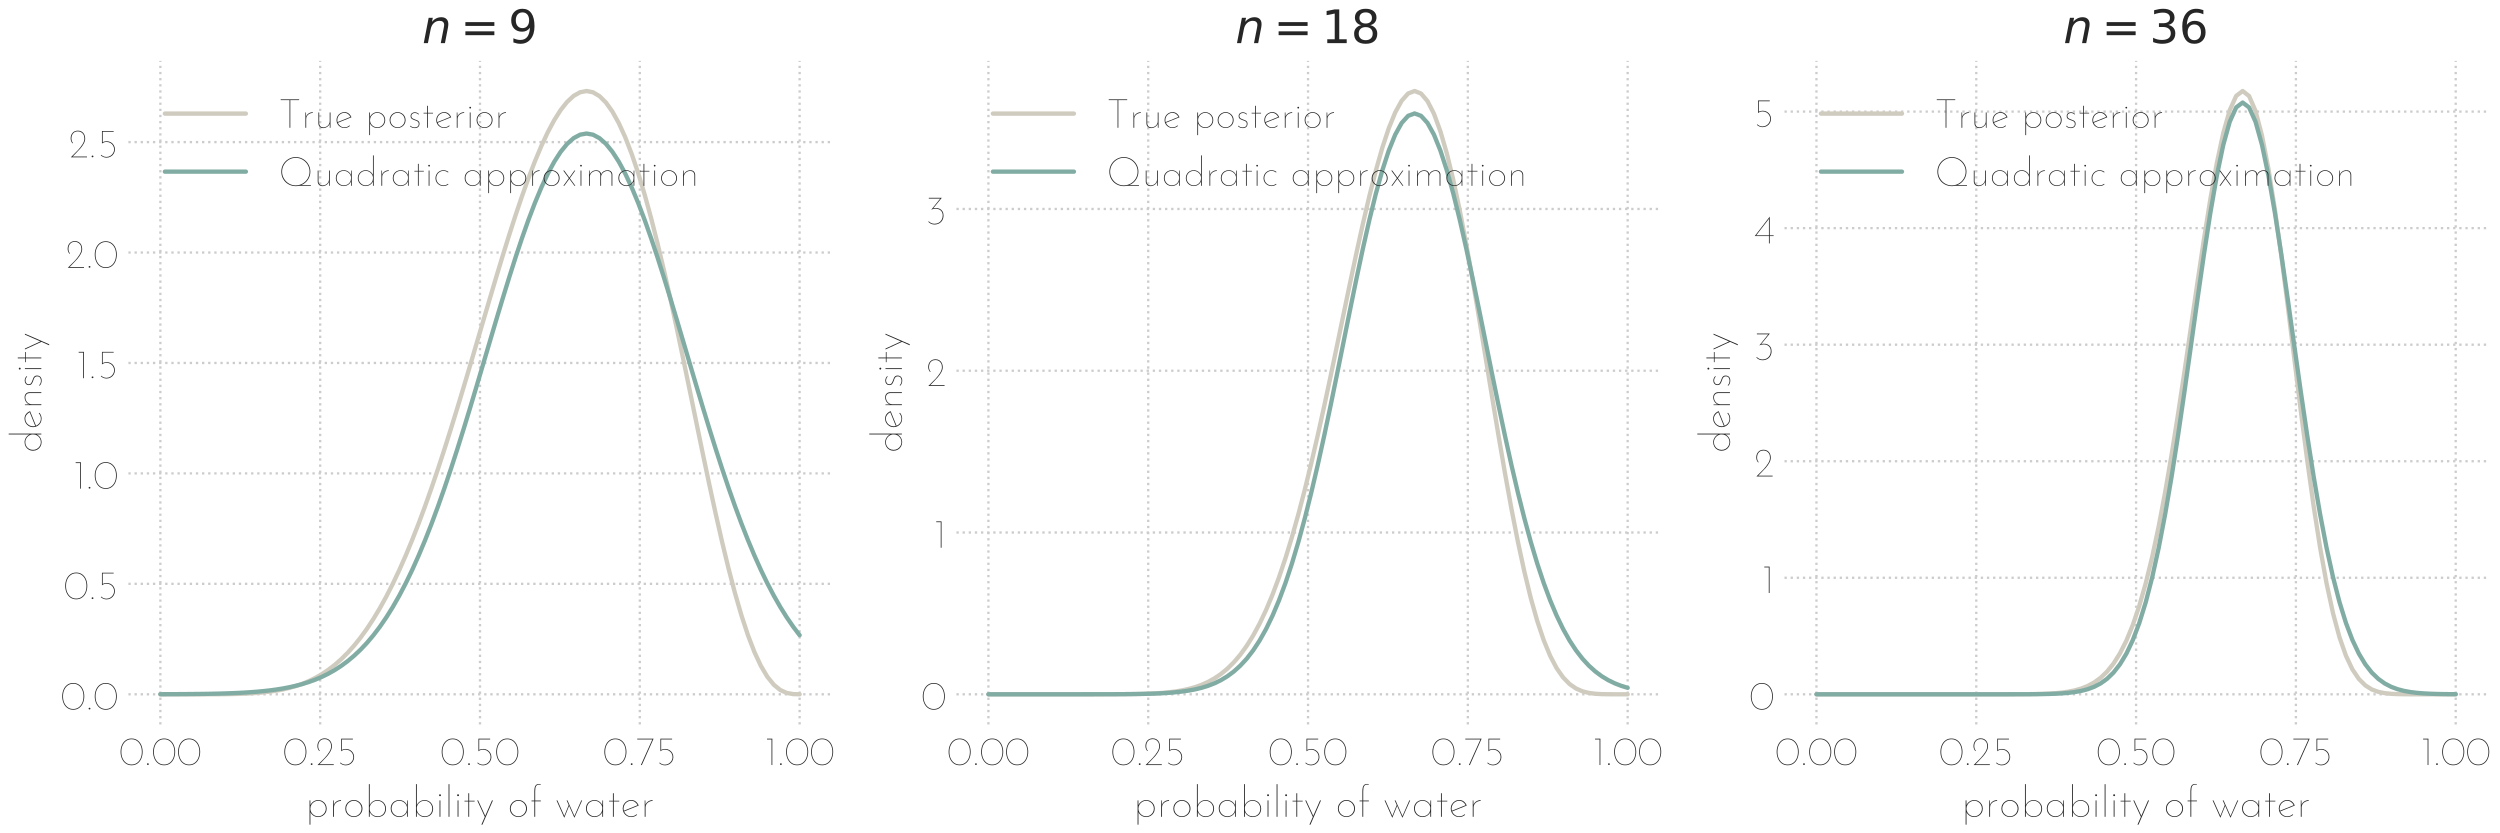 <?xml version="1.0" encoding="utf-8" standalone="no"?>
<!DOCTYPE svg PUBLIC "-//W3C//DTD SVG 1.1//EN"
  "http://www.w3.org/Graphics/SVG/1.1/DTD/svg11.dtd">
<!-- Created with matplotlib (https://matplotlib.org/) -->
<svg height="288pt" version="1.1" viewBox="0 0 864 288" width="864pt" xmlns="http://www.w3.org/2000/svg" xmlns:xlink="http://www.w3.org/1999/xlink">
 <defs>
  <style type="text/css">
*{stroke-linecap:butt;stroke-linejoin:round;}
  </style>
 </defs>
 <g id="figure_1">
  <g id="patch_1">
   <path d="M 0 288 
L 864 288 
L 864 0 
L 0 0 
z
" style="fill:#ffffff;"/>
  </g>
  <g id="axes_1">
   <g id="patch_2">
    <path d="M 44.375 250.369 
L 287.396 250.369 
L 287.396 21.033 
L 44.375 21.033 
z
" style="fill:#ffffff;"/>
   </g>
   <g id="matplotlib.axis_1">
    <g id="xtick_1">
     <g id="line2d_1">
      <path clip-path="url(#pc46a8494ce)" d="M 55.421 250.369 
L 55.421 21.033 
" style="fill:none;stroke:#cccccc;stroke-dasharray:0.8,1.32;stroke-dashoffset:0;stroke-width:0.8;"/>
     </g>
     <g id="line2d_2"/>
     <g id="text_1">
      <!-- 0.00 -->
      <defs>
       <path d="M 30.797 -0.594 
Q 22.203 -0.594 16.047 4 
Q 9.906 8.594 6.75 16.188 
Q 3.594 23.797 3.594 32.594 
Q 3.594 41.406 6.75 48.906 
Q 9.906 56.406 16.047 60.953 
Q 22.203 65.5 30.797 65.5 
Q 39.406 65.5 45.594 60.953 
Q 51.797 56.406 54.938 48.844 
Q 58.094 41.297 58.094 32.594 
Q 58.094 23.797 54.938 16.188 
Q 51.797 8.594 45.594 4 
Q 39.406 -0.594 30.797 -0.594 
z
M 30.797 1.297 
Q 37.906 1.203 43.656 5 
Q 49.406 8.797 52.75 15.891 
Q 56.094 23 56.094 32.5 
Q 56.094 42 52.75 49.047 
Q 49.406 56.094 43.656 59.891 
Q 37.906 63.703 30.797 63.594 
Q 23.703 63.703 18 59.891 
Q 12.297 56.094 8.938 49.047 
Q 5.594 42 5.594 32.5 
Q 5.594 23 8.938 15.891 
Q 12.297 8.797 18 5 
Q 23.703 1.203 30.797 1.297 
z
" id="JosefinSans-Thin-48"/>
       <path d="M 7.094 2.203 
Q 7.094 3.203 7.797 3.844 
Q 8.5 4.5 9.406 4.5 
Q 10.297 4.5 10.938 3.844 
Q 11.594 3.203 11.594 2.203 
Q 11.594 1.297 10.938 0.641 
Q 10.297 0 9.406 0 
Q 8.5 0 7.797 0.641 
Q 7.094 1.297 7.094 2.203 
z
" id="JosefinSans-Thin-46"/>
      </defs>
      <g style="fill:#262626;" transform="translate(41.162 264.397)scale(0.14 -0.14)">
       <use xlink:href="#JosefinSans-Thin-48"/>
       <use x="61.7" xlink:href="#JosefinSans-Thin-46"/>
       <use x="80.3" xlink:href="#JosefinSans-Thin-48"/>
       <use x="142" xlink:href="#JosefinSans-Thin-48"/>
      </g>
     </g>
    </g>
    <g id="xtick_2">
     <g id="line2d_3">
      <path clip-path="url(#pc46a8494ce)" d="M 110.653 250.369 
L 110.653 21.033 
" style="fill:none;stroke:#cccccc;stroke-dasharray:0.8,1.32;stroke-dashoffset:0;stroke-width:0.8;"/>
     </g>
     <g id="line2d_4"/>
     <g id="text_2">
      <!-- 0.25 -->
      <defs>
       <path d="M 45.297 1.906 
L 45.297 0 
L 5.297 0 
Q 16.297 10.594 23.047 17.844 
Q 29.797 25.094 34.297 32.438 
Q 38.797 39.797 38.797 46.297 
Q 38.797 52.594 36.344 56.547 
Q 33.906 60.5 30.297 62.25 
Q 26.703 64 23 64 
Q 17 64 13.391 61.297 
Q 9.797 58.594 8.344 54.688 
Q 6.906 50.797 6.906 46.906 
Q 6.906 39.703 10.797 35.5 
L 9.594 34.406 
Q 4.906 39.594 4.906 46.797 
Q 4.906 55.094 9.75 60.5 
Q 14.594 65.906 23.094 65.906 
Q 28.297 65.906 32.344 63.406 
Q 36.406 60.906 38.594 56.453 
Q 40.797 52 40.797 46.406 
Q 40.797 40.297 37.25 33.844 
Q 33.703 27.406 28.641 21.594 
Q 23.594 15.797 15.297 7.5 
L 9.797 1.906 
z
" id="JosefinSans-Thin-50"/>
       <path d="M 25.703 39.797 
Q 31.406 39.797 36.047 37.094 
Q 40.703 34.406 43.344 29.797 
Q 46 25.203 46 19.594 
Q 46 14.094 43.25 9.391 
Q 40.5 4.703 35.75 1.953 
Q 31 -0.797 25.406 -0.797 
Q 21.406 -0.797 17.656 0.703 
Q 13.906 2.203 11.094 4.906 
L 12.406 6.203 
Q 14.797 3.703 18.094 2.344 
Q 21.406 1 25.094 1 
Q 30.203 1 34.547 3.547 
Q 38.906 6.094 41.453 10.391 
Q 44 14.703 44 19.594 
Q 44 24.594 41.547 28.844 
Q 39.094 33.094 34.797 35.547 
Q 30.5 38 25.297 38 
Q 22 38 19.047 36.891 
Q 16.094 35.797 14.094 34 
L 14 34 
L 14 65.094 
L 42.906 65.094 
L 42.906 63.203 
L 15.906 63.203 
L 15.906 37.5 
Q 17.797 38.5 20.5 39.141 
Q 23.203 39.797 25.703 39.797 
z
" id="JosefinSans-Thin-53"/>
      </defs>
      <g style="fill:#262626;" transform="translate(97.76 264.397)scale(0.14 -0.14)">
       <use xlink:href="#JosefinSans-Thin-48"/>
       <use x="61.7" xlink:href="#JosefinSans-Thin-46"/>
       <use x="80.3" xlink:href="#JosefinSans-Thin-50"/>
       <use x="129.9" xlink:href="#JosefinSans-Thin-53"/>
      </g>
     </g>
    </g>
    <g id="xtick_3">
     <g id="line2d_5">
      <path clip-path="url(#pc46a8494ce)" d="M 165.885 250.369 
L 165.885 21.033 
" style="fill:none;stroke:#cccccc;stroke-dasharray:0.8,1.32;stroke-dashoffset:0;stroke-width:0.8;"/>
     </g>
     <g id="line2d_6"/>
     <g id="text_3">
      <!-- 0.50 -->
      <g style="fill:#262626;" transform="translate(152.145 264.397)scale(0.14 -0.14)">
       <use xlink:href="#JosefinSans-Thin-48"/>
       <use x="61.7" xlink:href="#JosefinSans-Thin-46"/>
       <use x="80.3" xlink:href="#JosefinSans-Thin-53"/>
       <use x="134.6" xlink:href="#JosefinSans-Thin-48"/>
      </g>
     </g>
    </g>
    <g id="xtick_4">
     <g id="line2d_7">
      <path clip-path="url(#pc46a8494ce)" d="M 221.118 250.369 
L 221.118 21.033 
" style="fill:none;stroke:#cccccc;stroke-dasharray:0.8,1.32;stroke-dashoffset:0;stroke-width:0.8;"/>
     </g>
     <g id="line2d_8"/>
     <g id="text_4">
      <!-- 0.75 -->
      <defs>
       <path d="M 44.797 65.094 
L 15.797 0 
L 13.406 0 
L 41.797 63.203 
L 4.5 63.203 
L 4.5 65.094 
z
" id="JosefinSans-Thin-55"/>
      </defs>
      <g style="fill:#262626;" transform="translate(208.364 264.397)scale(0.14 -0.14)">
       <use xlink:href="#JosefinSans-Thin-48"/>
       <use x="61.7" xlink:href="#JosefinSans-Thin-46"/>
       <use x="80.3" xlink:href="#JosefinSans-Thin-55"/>
       <use x="127.9" xlink:href="#JosefinSans-Thin-53"/>
      </g>
     </g>
    </g>
    <g id="xtick_5">
     <g id="line2d_9">
      <path clip-path="url(#pc46a8494ce)" d="M 276.35 250.369 
L 276.35 21.033 
" style="fill:none;stroke:#cccccc;stroke-dasharray:0.8,1.32;stroke-dashoffset:0;stroke-width:0.8;"/>
     </g>
     <g id="line2d_10"/>
     <g id="text_5">
      <!-- 1.00 -->
      <defs>
       <path d="M 19 65.094 
L 19 0 
L 17 0 
L 17 63.094 
L 5.906 63.094 
L 5.906 65.094 
z
" id="JosefinSans-Thin-49"/>
      </defs>
      <g style="fill:#262626;" transform="translate(264.254 264.397)scale(0.14 -0.14)">
       <use xlink:href="#JosefinSans-Thin-49"/>
       <use x="30.8" xlink:href="#JosefinSans-Thin-46"/>
       <use x="49.4" xlink:href="#JosefinSans-Thin-48"/>
       <use x="111.1" xlink:href="#JosefinSans-Thin-48"/>
      </g>
     </g>
    </g>
    <g id="text_6">
     <!-- probability of water -->
     <defs>
      <path d="M 29.406 38.594 
Q 34.703 38.594 39.203 35.938 
Q 43.703 33.297 46.297 28.797 
Q 48.906 24.297 48.906 18.906 
Q 48.906 13.5 46.297 9.047 
Q 43.703 4.594 39.203 2 
Q 34.703 -0.594 29.297 -0.594 
Q 23.406 -0.594 18.594 2.5 
Q 13.797 5.594 11.406 10.703 
L 11.406 -18.094 
L 9.406 -18.094 
L 9.406 37.797 
L 11.297 37.797 
L 11.406 27 
Q 13.797 32.203 18.641 35.391 
Q 23.5 38.594 29.406 38.594 
z
M 29.094 1.094 
Q 34 1.094 38.047 3.5 
Q 42.094 5.906 44.5 10 
Q 46.906 14.094 46.906 18.906 
Q 46.906 23.797 44.5 27.938 
Q 42.094 32.094 38.047 34.5 
Q 34 36.906 29.203 36.906 
Q 24.406 36.906 20.344 34.5 
Q 16.297 32.094 13.844 28.047 
Q 11.406 24 11.406 19.203 
L 11.406 18.203 
Q 11.5 13.594 13.953 9.641 
Q 16.406 5.703 20.406 3.391 
Q 24.406 1.094 29.094 1.094 
z
" id="JosefinSans-Thin-112"/>
      <path d="M 11.203 27.594 
Q 13 32.594 17.547 35.5 
Q 22.094 38.406 27.703 38.5 
L 27.594 36.703 
Q 23.203 36.5 19.5 34.594 
Q 15.797 32.703 13.594 29.344 
Q 11.406 26 11.406 21.797 
L 11.406 0 
L 9.406 0 
L 9.406 37.797 
L 10.906 37.797 
L 11.203 27.594 
z
" id="JosefinSans-Thin-114"/>
      <path d="M 5.406 19 
Q 5.406 24.406 8.047 28.906 
Q 10.703 33.406 15.203 36.047 
Q 19.703 38.703 25.094 38.703 
Q 30.5 38.703 35.047 36.047 
Q 39.594 33.406 42.25 28.906 
Q 44.906 24.406 44.906 19 
Q 44.906 13.594 42.25 9.094 
Q 39.594 4.594 35.047 2 
Q 30.5 -0.594 25.094 -0.594 
Q 19.703 -0.594 15.141 1.953 
Q 10.594 4.5 8 9 
Q 5.406 13.5 5.406 19 
z
M 7.406 19 
Q 7.406 14.094 9.75 10 
Q 12.094 5.906 16.141 3.5 
Q 20.203 1.094 25.094 1.094 
Q 29.906 1.094 33.953 3.5 
Q 38 5.906 40.391 10 
Q 42.797 14.094 42.797 19 
Q 42.797 23.797 40.391 27.938 
Q 38 32.094 33.953 34.5 
Q 29.906 36.906 25.094 36.906 
Q 20.203 36.906 16.094 34.344 
Q 12 31.797 9.703 27.641 
Q 7.406 23.5 7.406 19 
z
" id="JosefinSans-Thin-111"/>
      <path d="M 29.406 38.594 
Q 34.703 38.594 39.203 36 
Q 43.703 33.406 46.297 28.906 
Q 48.906 24.406 48.906 19 
Q 48.906 12.797 46.297 8.344 
Q 43.703 3.906 39.25 1.656 
Q 34.797 -0.594 29.297 -0.594 
Q 23.5 -0.594 18.641 2.656 
Q 13.797 5.906 11.406 11 
L 11.406 0 
L 9.406 0 
L 9.406 75.203 
L 11.406 75.203 
L 11.406 26.906 
Q 13.703 32.203 18.547 35.391 
Q 23.406 38.594 29.406 38.594 
z
M 29.203 1.094 
Q 37.406 1.094 42.156 6.047 
Q 46.906 11 46.906 19 
Q 46.906 23.797 44.703 27.891 
Q 42.5 32 38.453 34.453 
Q 34.406 36.906 29.203 36.906 
Q 22.406 36.906 17.453 32.703 
Q 12.5 28.5 11.406 22.094 
L 11.406 17.406 
Q 11.406 13.297 13.844 9.5 
Q 16.297 5.703 20.344 3.391 
Q 24.406 1.094 29.203 1.094 
z
" id="JosefinSans-Thin-98"/>
      <path d="M 44.797 37.797 
L 44.797 0 
L 42.906 0 
L 42.906 10.797 
Q 40.797 5.797 35.844 2.594 
Q 30.906 -0.594 24.906 -0.594 
Q 19.594 -0.594 15.094 2 
Q 10.594 4.594 8 9.047 
Q 5.406 13.5 5.406 18.906 
Q 5.406 25 8.047 29.453 
Q 10.703 33.906 15.203 36.25 
Q 19.703 38.594 25.203 38.594 
Q 31 38.594 35.797 35.344 
Q 40.594 32.094 42.906 26.906 
L 43.297 37.797 
z
M 25.094 1.094 
Q 30 1.094 34.047 3.297 
Q 38.094 5.5 40.5 9.391 
Q 42.906 13.297 42.906 18.094 
L 42.906 22.203 
Q 41.703 28.406 36.641 32.656 
Q 31.594 36.906 25.094 36.906 
Q 20.203 36.906 16.141 34.703 
Q 12.094 32.5 9.75 28.391 
Q 7.406 24.297 7.406 19 
Q 7.406 14.094 9.797 10 
Q 12.203 5.906 16.25 3.5 
Q 20.297 1.094 25.094 1.094 
z
" id="JosefinSans-Thin-97"/>
      <path d="M 11.406 37.797 
L 11.406 0 
L 9.406 0 
L 9.406 37.797 
z
M 8.203 49.703 
Q 8.203 50.609 8.844 51.25 
Q 9.5 51.906 10.5 51.906 
Q 11.406 51.906 12.047 51.25 
Q 12.703 50.609 12.703 49.703 
Q 12.703 48.797 12.047 48.141 
Q 11.406 47.5 10.5 47.5 
Q 9.594 47.5 8.891 48.203 
Q 8.203 48.906 8.203 49.703 
z
" id="JosefinSans-Thin-105"/>
      <path d="M 11.406 75.203 
L 11.406 0 
L 9.406 0 
L 9.406 75.203 
z
" id="JosefinSans-Thin-108"/>
      <path d="M 15.297 54.297 
L 15.297 37 
L 27.906 37 
L 27.906 35.297 
L 15.297 35.297 
L 15.297 0 
L 13.297 0 
L 13.297 35.297 
L 4.5 35.297 
L 4.5 37 
L 13.297 37 
L 13.297 54.297 
z
" id="JosefinSans-Thin-116"/>
      <path d="M 39.703 37.797 
L 15.406 -18.094 
L 13 -18.094 
L 20.906 -0.203 
L 3.406 37.797 
L 5.5 37.797 
L 21.906 2.203 
L 37.5 37.797 
z
" id="JosefinSans-Thin-121"/>
      <path id="JosefinSans-Thin-32"/>
      <path d="M 11.5 35.703 
L 5 35.703 
L 5 37.5 
L 11.5 37.5 
L 11.5 58.5 
Q 11.5 68 14.141 71.844 
Q 16.797 75.703 22.5 75.703 
Q 24.406 75.703 26.5 74.906 
L 25.594 73.5 
Q 24.406 74.203 22.594 74.203 
Q 17.797 74.203 15.641 70.75 
Q 13.5 67.297 13.5 58.906 
L 13.5 37.5 
L 26.5 37.5 
L 26.5 35.703 
L 13.5 35.703 
L 13.5 0 
L 11.5 0 
z
" id="JosefinSans-Thin-102"/>
      <path d="M 62.5 37.797 
L 44.594 -2.297 
L 32.5 25.203 
L 21.297 -2.297 
L 3.406 37.797 
L 5.406 37.797 
L 21.406 2 
L 31.5 27.094 
L 26.703 37.797 
L 28.703 37.797 
L 44.703 1.797 
L 60.5 37.797 
z
" id="JosefinSans-Thin-119"/>
      <path d="M 25.094 1.094 
Q 28.594 1.094 31.75 2.344 
Q 34.906 3.594 37.297 5.906 
L 38.594 4.5 
Q 35.797 2.094 32.344 0.75 
Q 28.906 -0.594 25.094 -0.594 
Q 19.594 -0.594 15.094 2 
Q 10.594 4.594 8 9.094 
Q 5.406 13.594 5.406 19 
Q 5.406 24.406 8.047 28.906 
Q 10.703 33.406 15.203 36.047 
Q 19.703 38.703 25.094 38.703 
Q 31.094 38.703 35.547 35.203 
Q 40 31.703 42.297 25.906 
L 8.703 12.297 
Q 10.703 7.406 15 4.25 
Q 19.297 1.094 25.094 1.094 
z
M 25 36.906 
Q 20.203 36.906 16.141 34.5 
Q 12.094 32.094 9.75 28 
Q 7.406 23.906 7.406 19 
Q 7.406 16.203 8.094 14 
L 39.797 26.797 
Q 37.5 31.297 33.641 34.094 
Q 29.797 36.906 25 36.906 
z
" id="JosefinSans-Thin-101"/>
     </defs>
     <g style="fill:#262626;" transform="translate(105.566 282.286)scale(0.15 -0.15)">
      <use xlink:href="#JosefinSans-Thin-112"/>
      <use x="54.3" xlink:href="#JosefinSans-Thin-114"/>
      <use x="86.4" xlink:href="#JosefinSans-Thin-111"/>
      <use x="136.7" xlink:href="#JosefinSans-Thin-98"/>
      <use x="191" xlink:href="#JosefinSans-Thin-97"/>
      <use x="245.2" xlink:href="#JosefinSans-Thin-98"/>
      <use x="299.5" xlink:href="#JosefinSans-Thin-105"/>
      <use x="320.3" xlink:href="#JosefinSans-Thin-108"/>
      <use x="341.1" xlink:href="#JosefinSans-Thin-105"/>
      <use x="361.9" xlink:href="#JosefinSans-Thin-116"/>
      <use x="392.3" xlink:href="#JosefinSans-Thin-121"/>
      <use x="435.4" xlink:href="#JosefinSans-Thin-32"/>
      <use x="465.5" xlink:href="#JosefinSans-Thin-111"/>
      <use x="515.8" xlink:href="#JosefinSans-Thin-102"/>
      <use x="544.9" xlink:href="#JosefinSans-Thin-32"/>
      <use x="575" xlink:href="#JosefinSans-Thin-119"/>
      <use x="640.9" xlink:href="#JosefinSans-Thin-97"/>
      <use x="695.1" xlink:href="#JosefinSans-Thin-116"/>
      <use x="725.5" xlink:href="#JosefinSans-Thin-101"/>
      <use x="772.2" xlink:href="#JosefinSans-Thin-114"/>
     </g>
    </g>
   </g>
   <g id="matplotlib.axis_2">
    <g id="ytick_1">
     <g id="line2d_11">
      <path clip-path="url(#pc46a8494ce)" d="M 44.375 239.944 
L 287.396 239.944 
" style="fill:none;stroke:#cccccc;stroke-dasharray:0.8,1.32;stroke-dashoffset:0;stroke-width:0.8;"/>
     </g>
     <g id="line2d_12"/>
     <g id="text_7">
      <!-- 0.0 -->
      <g style="fill:#262626;" transform="translate(20.995 245.209)scale(0.14 -0.14)">
       <use xlink:href="#JosefinSans-Thin-48"/>
       <use x="61.7" xlink:href="#JosefinSans-Thin-46"/>
       <use x="80.3" xlink:href="#JosefinSans-Thin-48"/>
      </g>
     </g>
    </g>
    <g id="ytick_2">
     <g id="line2d_13">
      <path clip-path="url(#pc46a8494ce)" d="M 44.375 201.778 
L 287.396 201.778 
" style="fill:none;stroke:#cccccc;stroke-dasharray:0.8,1.32;stroke-dashoffset:0;stroke-width:0.8;"/>
     </g>
     <g id="line2d_14"/>
     <g id="text_8">
      <!-- 0.5 -->
      <g style="fill:#262626;" transform="translate(22.032 207.042)scale(0.14 -0.14)">
       <use xlink:href="#JosefinSans-Thin-48"/>
       <use x="61.7" xlink:href="#JosefinSans-Thin-46"/>
       <use x="80.3" xlink:href="#JosefinSans-Thin-53"/>
      </g>
     </g>
    </g>
    <g id="ytick_3">
     <g id="line2d_15">
      <path clip-path="url(#pc46a8494ce)" d="M 44.375 163.611 
L 287.396 163.611 
" style="fill:none;stroke:#cccccc;stroke-dasharray:0.8,1.32;stroke-dashoffset:0;stroke-width:0.8;"/>
     </g>
     <g id="line2d_16"/>
     <g id="text_9">
      <!-- 1.0 -->
      <g style="fill:#262626;" transform="translate(25.322 168.876)scale(0.14 -0.14)">
       <use xlink:href="#JosefinSans-Thin-49"/>
       <use x="30.8" xlink:href="#JosefinSans-Thin-46"/>
       <use x="49.4" xlink:href="#JosefinSans-Thin-48"/>
      </g>
     </g>
    </g>
    <g id="ytick_4">
     <g id="line2d_17">
      <path clip-path="url(#pc46a8494ce)" d="M 44.375 125.445 
L 287.396 125.445 
" style="fill:none;stroke:#cccccc;stroke-dasharray:0.8,1.32;stroke-dashoffset:0;stroke-width:0.8;"/>
     </g>
     <g id="line2d_18"/>
     <g id="text_10">
      <!-- 1.5 -->
      <g style="fill:#262626;" transform="translate(26.359 130.709)scale(0.14 -0.14)">
       <use xlink:href="#JosefinSans-Thin-49"/>
       <use x="30.8" xlink:href="#JosefinSans-Thin-46"/>
       <use x="49.4" xlink:href="#JosefinSans-Thin-53"/>
      </g>
     </g>
    </g>
    <g id="ytick_5">
     <g id="line2d_19">
      <path clip-path="url(#pc46a8494ce)" d="M 44.375 87.279 
L 287.396 87.279 
" style="fill:none;stroke:#cccccc;stroke-dasharray:0.8,1.32;stroke-dashoffset:0;stroke-width:0.8;"/>
     </g>
     <g id="line2d_20"/>
     <g id="text_11">
      <!-- 2.0 -->
      <g style="fill:#262626;" transform="translate(22.69 92.543)scale(0.14 -0.14)">
       <use xlink:href="#JosefinSans-Thin-50"/>
       <use x="49.6" xlink:href="#JosefinSans-Thin-46"/>
       <use x="68.2" xlink:href="#JosefinSans-Thin-48"/>
      </g>
     </g>
    </g>
    <g id="ytick_6">
     <g id="line2d_21">
      <path clip-path="url(#pc46a8494ce)" d="M 44.375 49.112 
L 287.396 49.112 
" style="fill:none;stroke:#cccccc;stroke-dasharray:0.8,1.32;stroke-dashoffset:0;stroke-width:0.8;"/>
     </g>
     <g id="line2d_22"/>
     <g id="text_12">
      <!-- 2.5 -->
      <g style="fill:#262626;" transform="translate(23.727 54.376)scale(0.14 -0.14)">
       <use xlink:href="#JosefinSans-Thin-50"/>
       <use x="49.6" xlink:href="#JosefinSans-Thin-46"/>
       <use x="68.2" xlink:href="#JosefinSans-Thin-53"/>
      </g>
     </g>
    </g>
    <g id="text_13">
     <!-- density -->
     <defs>
      <path d="M 44.906 75.203 
L 44.906 0 
L 42.906 0 
L 42.906 10.703 
Q 40.5 5.594 35.641 2.5 
Q 30.797 -0.594 24.906 -0.594 
Q 19.594 -0.594 15.094 2 
Q 10.594 4.594 8 9.094 
Q 5.406 13.594 5.406 19 
Q 5.406 24.703 8.047 29.203 
Q 10.703 33.703 15.141 36.141 
Q 19.594 38.594 25 38.594 
Q 30.703 38.594 35.594 35.391 
Q 40.5 32.203 42.906 27.094 
L 42.906 75.203 
z
M 25.094 1.094 
Q 29.906 1.094 34 3.391 
Q 38.094 5.703 40.5 9.641 
Q 42.906 13.594 42.906 18.406 
L 42.906 21.703 
Q 42.203 25.906 39.641 29.344 
Q 37.094 32.797 33.297 34.844 
Q 29.5 36.906 25.094 36.906 
Q 20.203 36.906 16.141 34.656 
Q 12.094 32.406 9.75 28.297 
Q 7.406 24.203 7.406 19 
Q 7.406 14.094 9.797 10 
Q 12.203 5.906 16.25 3.5 
Q 20.297 1.094 25.094 1.094 
z
" id="JosefinSans-Thin-100"/>
      <path d="M 27.594 38.5 
Q 32.797 38.5 35.938 35.391 
Q 39.094 32.297 39.297 27.297 
L 39.297 0 
L 37.297 0 
L 37.297 27.094 
Q 37.094 31.297 34.547 33.938 
Q 32 36.594 27.406 36.797 
Q 23.203 36.797 19.547 34.891 
Q 15.906 33 13.656 29.594 
Q 11.406 26.203 11.406 21.906 
L 11.406 0 
L 9.406 0 
L 9.406 37.797 
L 10.906 37.797 
L 11.203 27.703 
Q 13 32.703 17.5 35.594 
Q 22 38.5 27.594 38.5 
z
" id="JosefinSans-Thin-110"/>
      <path d="M 17.094 -0.797 
Q 13.906 -0.797 10.656 0.391 
Q 7.406 1.594 5.406 4 
L 6.594 5.203 
Q 8.094 3.297 10.938 2.094 
Q 13.797 0.906 17.094 0.906 
Q 21.203 0.906 24.094 3 
Q 27 5.094 27 9.703 
Q 27 12.5 25.5 14.25 
Q 24 16 22 16.891 
Q 20 17.797 16.203 19 
Q 11.703 20.594 9.297 22.641 
Q 6.906 24.703 6.906 28.703 
Q 6.906 33.203 9.953 35.75 
Q 13 38.297 17.203 38.297 
Q 19.797 38.297 22.641 37.188 
Q 25.5 36.094 27.5 33.906 
L 26.406 32.594 
Q 24.906 34.5 22.25 35.5 
Q 19.594 36.5 17.297 36.5 
Q 14.203 36.5 11.5 34.547 
Q 8.797 32.594 8.797 28.906 
Q 8.797 25.594 10.938 23.891 
Q 13.094 22.203 17.297 20.703 
Q 21.406 19.297 23.547 18.297 
Q 25.703 17.297 27.297 15.344 
Q 28.906 13.406 28.906 10.203 
Q 28.906 5.094 25.844 2.141 
Q 22.797 -0.797 17.094 -0.797 
z
" id="JosefinSans-Thin-115"/>
     </defs>
     <g style="fill:#262626;" transform="translate(14.281 156.581)rotate(-90)scale(0.15 -0.15)">
      <use xlink:href="#JosefinSans-Thin-100"/>
      <use x="54.3" xlink:href="#JosefinSans-Thin-101"/>
      <use x="101" xlink:href="#JosefinSans-Thin-110"/>
      <use x="149.7" xlink:href="#JosefinSans-Thin-115"/>
      <use x="184.1" xlink:href="#JosefinSans-Thin-105"/>
      <use x="204.9" xlink:href="#JosefinSans-Thin-116"/>
      <use x="235.3" xlink:href="#JosefinSans-Thin-121"/>
     </g>
    </g>
   </g>
   <g id="line2d_23">
    <path clip-path="url(#pc46a8494ce)" d="M 55.421 239.944 
L 57.653 239.944 
L 59.884 239.944 
L 62.116 239.944 
L 64.348 239.944 
L 66.579 239.943 
L 68.811 239.942 
L 71.042 239.938 
L 73.274 239.93 
L 75.506 239.917 
L 77.737 239.895 
L 79.969 239.86 
L 82.2 239.806 
L 84.432 239.729 
L 86.664 239.62 
L 88.895 239.47 
L 91.127 239.271 
L 93.358 239.01 
L 95.59 238.676 
L 97.822 238.254 
L 100.053 237.73 
L 102.285 237.088 
L 104.516 236.311 
L 106.748 235.383 
L 108.98 234.285 
L 111.211 233 
L 113.443 231.509 
L 115.674 229.795 
L 117.906 227.838 
L 120.138 225.624 
L 122.369 223.135 
L 124.601 220.357 
L 126.832 217.277 
L 129.064 213.883 
L 131.296 210.167 
L 133.527 206.121 
L 135.759 201.74 
L 137.99 197.024 
L 140.222 191.975 
L 142.454 186.597 
L 144.685 180.898 
L 146.917 174.892 
L 149.148 168.594 
L 151.38 162.024 
L 153.612 155.206 
L 155.843 148.168 
L 158.075 140.941 
L 160.306 133.562 
L 162.538 126.068 
L 164.77 118.505 
L 167.001 110.917 
L 169.233 103.354 
L 171.464 95.87 
L 173.696 88.518 
L 175.928 81.355 
L 178.159 74.44 
L 180.391 67.834 
L 182.622 61.595 
L 184.854 55.785 
L 187.086 50.463 
L 189.317 45.688 
L 191.549 41.516 
L 193.78 38.001 
L 196.012 35.194 
L 198.244 33.141 
L 200.475 31.883 
L 202.707 31.457 
L 204.938 31.892 
L 207.17 33.21 
L 209.402 35.426 
L 211.633 38.546 
L 213.865 42.567 
L 216.096 47.476 
L 218.328 53.25 
L 220.56 59.856 
L 222.791 67.251 
L 225.023 75.379 
L 227.254 84.173 
L 229.486 93.558 
L 231.718 103.446 
L 233.949 113.74 
L 236.181 124.333 
L 238.412 135.11 
L 240.644 145.95 
L 242.876 156.725 
L 245.107 167.305 
L 247.339 177.557 
L 249.57 187.351 
L 251.802 196.558 
L 254.034 205.061 
L 256.265 212.751 
L 258.497 219.537 
L 260.728 225.346 
L 262.96 230.135 
L 265.192 233.892 
L 267.423 236.642 
L 269.655 238.461 
L 271.886 239.477 
L 274.118 239.882 
L 276.35 239.944 
" style="fill:none;stroke:#cfcbbf;stroke-linecap:round;stroke-width:1.5;"/>
   </g>
   <g id="line2d_24">
    <path clip-path="url(#pc46a8494ce)" d="M 55.421 239.92 
L 57.653 239.913 
L 59.884 239.903 
L 62.116 239.891 
L 64.348 239.875 
L 66.579 239.855 
L 68.811 239.83 
L 71.042 239.798 
L 73.274 239.759 
L 75.506 239.709 
L 77.737 239.647 
L 79.969 239.57 
L 82.2 239.476 
L 84.432 239.36 
L 86.664 239.218 
L 88.895 239.046 
L 91.127 238.837 
L 93.358 238.586 
L 95.59 238.285 
L 97.822 237.925 
L 100.053 237.497 
L 102.285 236.991 
L 104.516 236.395 
L 106.748 235.696 
L 108.98 234.88 
L 111.211 233.933 
L 113.443 232.838 
L 115.674 231.578 
L 117.906 230.135 
L 120.138 228.491 
L 122.369 226.626 
L 124.601 224.522 
L 126.832 222.159 
L 129.064 219.518 
L 131.296 216.582 
L 133.527 213.335 
L 135.759 209.76 
L 137.99 205.847 
L 140.222 201.586 
L 142.454 196.969 
L 144.685 191.996 
L 146.917 186.668 
L 149.148 180.992 
L 151.38 174.98 
L 153.612 168.65 
L 155.843 162.026 
L 158.075 155.138 
L 160.306 148.022 
L 162.538 140.719 
L 164.77 133.278 
L 167.001 125.751 
L 169.233 118.198 
L 171.464 110.68 
L 173.696 103.264 
L 175.928 96.019 
L 178.159 89.014 
L 180.391 82.322 
L 182.622 76.011 
L 184.854 70.151 
L 187.086 64.806 
L 189.317 60.038 
L 191.549 55.903 
L 193.78 52.448 
L 196.012 49.717 
L 198.244 47.741 
L 200.475 46.546 
L 202.707 46.146 
L 204.938 46.546 
L 207.17 47.741 
L 209.402 49.717 
L 211.633 52.448 
L 213.865 55.903 
L 216.096 60.038 
L 218.328 64.806 
L 220.56 70.151 
L 222.791 76.011 
L 225.023 82.322 
L 227.254 89.014 
L 229.486 96.019 
L 231.718 103.264 
L 233.949 110.68 
L 236.181 118.198 
L 238.412 125.751 
L 240.644 133.278 
L 242.876 140.719 
L 245.107 148.022 
L 247.339 155.138 
L 249.57 162.026 
L 251.802 168.65 
L 254.034 174.98 
L 256.265 180.992 
L 258.497 186.668 
L 260.728 191.996 
L 262.96 196.969 
L 265.192 201.586 
L 267.423 205.847 
L 269.655 209.76 
L 271.886 213.335 
L 274.118 216.582 
L 276.35 219.518 
" style="fill:none;stroke:#81aca4;stroke-linecap:round;stroke-width:1.5;"/>
   </g>
   <g id="text_14">
    <!-- $n=9$ -->
    <defs>
     <path d="M 55.719 33.016 
L 49.312 0 
L 40.281 0 
L 46.688 32.672 
Q 47.125 34.969 47.359 36.719 
Q 47.609 38.484 47.609 39.5 
Q 47.609 43.609 45.016 45.891 
Q 42.438 48.188 37.797 48.188 
Q 30.562 48.188 25.344 43.375 
Q 20.125 38.578 18.5 30.328 
L 12.5 0 
L 3.516 0 
L 14.109 54.688 
L 23.094 54.688 
L 21.297 46.094 
Q 25.047 50.828 30.312 53.406 
Q 35.594 56 41.406 56 
Q 48.641 56 52.609 52.094 
Q 56.594 48.188 56.594 41.109 
Q 56.594 39.359 56.375 37.359 
Q 56.156 35.359 55.719 33.016 
z
" id="DejaVuSans-Oblique-110"/>
     <path d="M 10.594 45.406 
L 73.188 45.406 
L 73.188 37.203 
L 10.594 37.203 
z
M 10.594 25.484 
L 73.188 25.484 
L 73.188 17.188 
L 10.594 17.188 
z
" id="DejaVuSans-61"/>
     <path d="M 10.984 1.516 
L 10.984 10.5 
Q 14.703 8.734 18.5 7.812 
Q 22.312 6.891 25.984 6.891 
Q 35.75 6.891 40.891 13.453 
Q 46.047 20.016 46.781 33.406 
Q 43.953 29.203 39.594 26.953 
Q 35.25 24.703 29.984 24.703 
Q 19.047 24.703 12.672 31.312 
Q 6.297 37.938 6.297 49.422 
Q 6.297 60.641 12.938 67.422 
Q 19.578 74.219 30.609 74.219 
Q 43.266 74.219 49.922 64.516 
Q 56.594 54.828 56.594 36.375 
Q 56.594 19.141 48.406 8.859 
Q 40.234 -1.422 26.422 -1.422 
Q 22.703 -1.422 18.891 -0.688 
Q 15.094 0.047 10.984 1.516 
z
M 30.609 32.422 
Q 37.25 32.422 41.125 36.953 
Q 45.016 41.5 45.016 49.422 
Q 45.016 57.281 41.125 61.844 
Q 37.25 66.406 30.609 66.406 
Q 23.969 66.406 20.094 61.844 
Q 16.219 57.281 16.219 49.422 
Q 16.219 41.5 20.094 36.953 
Q 23.969 32.422 30.609 32.422 
z
" id="DejaVuSans-57"/>
    </defs>
    <g style="fill:#262626;" transform="translate(145.885 15.033)scale(0.16 -0.16)">
     <use transform="translate(0 0.781)" xlink:href="#DejaVuSans-Oblique-110"/>
     <use transform="translate(82.861 0.781)" xlink:href="#DejaVuSans-61"/>
     <use transform="translate(186.133 0.781)" xlink:href="#DejaVuSans-57"/>
    </g>
   </g>
   <g id="legend_1">
    <g id="line2d_25">
     <path d="M 56.975 39.261 
L 84.975 39.261 
" style="fill:none;stroke:#cfcbbf;stroke-linecap:round;stroke-width:1.5;"/>
    </g>
    <g id="line2d_26"/>
    <g id="text_15">
     <!-- True posterior -->
     <defs>
      <path d="M 51.5 70.203 
L 51.5 68.297 
L 29.703 68.297 
L 29.703 0 
L 27.703 0 
L 27.703 68.297 
L 5.906 68.297 
L 5.906 70.203 
z
" id="JosefinSans-Thin-84"/>
      <path d="M 39.297 37.797 
L 39.297 0 
L 37.594 0 
L 37.406 9.906 
Q 35.703 5.406 31.047 2.297 
Q 26.406 -0.797 21.094 -0.797 
Q 15.906 -0.797 12.75 2.344 
Q 9.594 5.5 9.406 10.5 
L 9.406 37.797 
L 11.406 37.797 
L 11.406 10.797 
Q 11.594 6.5 14.188 3.844 
Q 16.797 1.203 21.5 1 
Q 25.594 1 29.188 2.953 
Q 32.797 4.906 35.047 8.344 
Q 37.297 11.797 37.297 16 
L 37.297 37.797 
z
" id="JosefinSans-Thin-117"/>
     </defs>
     <g style="fill:#262626;" transform="translate(96.175 44.161)scale(0.14 -0.14)">
      <use xlink:href="#JosefinSans-Thin-84"/>
      <use x="57.5" xlink:href="#JosefinSans-Thin-114"/>
      <use x="89.6" xlink:href="#JosefinSans-Thin-117"/>
      <use x="138.3" xlink:href="#JosefinSans-Thin-101"/>
      <use x="185" xlink:href="#JosefinSans-Thin-32"/>
      <use x="215.1" xlink:href="#JosefinSans-Thin-112"/>
      <use x="269.4" xlink:href="#JosefinSans-Thin-111"/>
      <use x="319.7" xlink:href="#JosefinSans-Thin-115"/>
      <use x="354.1" xlink:href="#JosefinSans-Thin-116"/>
      <use x="384.5" xlink:href="#JosefinSans-Thin-101"/>
      <use x="431.2" xlink:href="#JosefinSans-Thin-114"/>
      <use x="463.3" xlink:href="#JosefinSans-Thin-105"/>
      <use x="484.1" xlink:href="#JosefinSans-Thin-111"/>
      <use x="534.4" xlink:href="#JosefinSans-Thin-114"/>
     </g>
    </g>
    <g id="line2d_27">
     <path d="M 56.975 59.323 
L 84.975 59.323 
" style="fill:none;stroke:#81aca4;stroke-linecap:round;stroke-width:1.5;"/>
    </g>
    <g id="line2d_28"/>
    <g id="text_16">
     <!-- Quadratic approximation -->
     <defs>
      <path d="M 80.5 0 
L 50.797 0 
Q 46.797 -0.797 43.203 -0.797 
Q 33.406 -0.797 25.203 3.844 
Q 17 8.5 12.203 16.641 
Q 7.406 24.797 7.406 35 
Q 7.406 44.703 12.203 53 
Q 17 61.297 25.25 66.141 
Q 33.5 71 43.203 71 
Q 52.906 71 61.203 66.141 
Q 69.5 61.297 74.344 53 
Q 79.203 44.703 79.203 35 
Q 79.203 23.906 73.047 14.953 
Q 66.906 6 56.906 1.906 
L 80.5 1.906 
z
M 42.906 1.094 
Q 52.203 1.094 60.094 5.641 
Q 68 10.203 72.594 18 
Q 77.203 25.797 77.203 35 
Q 77.203 44.094 72.594 51.938 
Q 68 59.797 60.141 64.438 
Q 52.297 69.094 43.203 69.094 
Q 33.797 69.094 26.047 64.344 
Q 18.297 59.594 13.844 51.75 
Q 9.406 43.906 9.406 34.906 
Q 9.406 25.797 13.953 18 
Q 18.5 10.203 26.203 5.641 
Q 33.906 1.094 42.906 1.094 
z
" id="JosefinSans-Thin-81"/>
      <path d="M 37.5 3.703 
Q 32.094 -0.594 25.094 -0.594 
Q 19.703 -0.594 15.203 2 
Q 10.703 4.594 8.047 9.047 
Q 5.406 13.5 5.406 18.906 
Q 5.406 24.297 8.047 28.797 
Q 10.703 33.297 15.203 35.938 
Q 19.703 38.594 25 38.594 
Q 28.594 38.594 31.797 37.438 
Q 35 36.297 37.5 34.203 
L 36.406 32.797 
Q 31.094 36.906 25.094 36.906 
Q 20.203 36.906 16.141 34.453 
Q 12.094 32 9.75 27.891 
Q 7.406 23.797 7.406 18.906 
Q 7.406 14.094 9.75 10 
Q 12.094 5.906 16.141 3.5 
Q 20.203 1.094 25.094 1.094 
Q 31.297 1.094 36.297 5 
L 37.5 3.703 
z
" id="JosefinSans-Thin-99"/>
      <path d="M 31.297 0 
L 18.594 17.297 
L 6.094 0 
L 3.797 0 
L 17.406 18.906 
L 3.406 37.797 
L 5.906 37.797 
L 18.703 20.297 
L 31 37.703 
L 33.203 37.703 
L 19.797 18.703 
L 33.5 0 
z
" id="JosefinSans-Thin-120"/>
      <path d="M 55.297 38.5 
Q 60.5 38.5 63.703 35.547 
Q 66.906 32.594 67.094 28.203 
L 67.094 0 
L 65.094 0 
L 65.094 27.703 
Q 64.906 31.406 62.344 34 
Q 59.797 36.594 55.297 36.797 
Q 51.203 36.797 47.594 34.891 
Q 44 33 41.703 29.75 
Q 39.406 26.5 39.203 22.5 
L 39.203 0 
L 37.297 0 
L 37.297 27.703 
Q 37.094 31.406 34.5 34 
Q 31.906 36.594 27.406 36.797 
Q 23.203 36.797 19.5 34.844 
Q 15.797 32.906 13.594 29.5 
Q 11.406 26.094 11.406 21.906 
L 11.406 0 
L 9.406 0 
L 9.406 37.797 
L 10.906 37.797 
L 11.203 27.906 
Q 13.203 32.797 17.641 35.641 
Q 22.094 38.5 27.5 38.5 
Q 32.094 38.5 35.547 35.703 
Q 39 32.906 39.406 28.797 
Q 41.5 33.406 45.75 35.953 
Q 50 38.5 55.297 38.5 
z
" id="JosefinSans-Thin-109"/>
     </defs>
     <g style="fill:#262626;" transform="translate(96.175 64.223)scale(0.14 -0.14)">
      <use xlink:href="#JosefinSans-Thin-81"/>
      <use x="87.9" xlink:href="#JosefinSans-Thin-117"/>
      <use x="136.6" xlink:href="#JosefinSans-Thin-97"/>
      <use x="190.8" xlink:href="#JosefinSans-Thin-100"/>
      <use x="245.1" xlink:href="#JosefinSans-Thin-114"/>
      <use x="277.2" xlink:href="#JosefinSans-Thin-97"/>
      <use x="331.4" xlink:href="#JosefinSans-Thin-116"/>
      <use x="361.8" xlink:href="#JosefinSans-Thin-105"/>
      <use x="382.6" xlink:href="#JosefinSans-Thin-99"/>
      <use x="424.6" xlink:href="#JosefinSans-Thin-32"/>
      <use x="454.7" xlink:href="#JosefinSans-Thin-97"/>
      <use x="508.9" xlink:href="#JosefinSans-Thin-112"/>
      <use x="563.2" xlink:href="#JosefinSans-Thin-112"/>
      <use x="617.5" xlink:href="#JosefinSans-Thin-114"/>
      <use x="649.6" xlink:href="#JosefinSans-Thin-111"/>
      <use x="699.9" xlink:href="#JosefinSans-Thin-120"/>
      <use x="736.8" xlink:href="#JosefinSans-Thin-105"/>
      <use x="757.6" xlink:href="#JosefinSans-Thin-109"/>
      <use x="834.1" xlink:href="#JosefinSans-Thin-97"/>
      <use x="888.3" xlink:href="#JosefinSans-Thin-116"/>
      <use x="918.7" xlink:href="#JosefinSans-Thin-105"/>
      <use x="939.5" xlink:href="#JosefinSans-Thin-111"/>
      <use x="989.8" xlink:href="#JosefinSans-Thin-110"/>
     </g>
    </g>
   </g>
  </g>
  <g id="axes_2">
   <g id="patch_3">
    <path d="M 330.548 250.369 
L 573.569 250.369 
L 573.569 21.033 
L 330.548 21.033 
z
" style="fill:#ffffff;"/>
   </g>
   <g id="matplotlib.axis_3">
    <g id="xtick_6">
     <g id="line2d_29">
      <path clip-path="url(#p1db6a5e701)" d="M 341.594 250.369 
L 341.594 21.033 
" style="fill:none;stroke:#cccccc;stroke-dasharray:0.8,1.32;stroke-dashoffset:0;stroke-width:0.8;"/>
     </g>
     <g id="line2d_30"/>
     <g id="text_17">
      <!-- 0.00 -->
      <g style="fill:#262626;" transform="translate(327.335 264.397)scale(0.14 -0.14)">
       <use xlink:href="#JosefinSans-Thin-48"/>
       <use x="61.7" xlink:href="#JosefinSans-Thin-46"/>
       <use x="80.3" xlink:href="#JosefinSans-Thin-48"/>
       <use x="142" xlink:href="#JosefinSans-Thin-48"/>
      </g>
     </g>
    </g>
    <g id="xtick_7">
     <g id="line2d_31">
      <path clip-path="url(#p1db6a5e701)" d="M 396.826 250.369 
L 396.826 21.033 
" style="fill:none;stroke:#cccccc;stroke-dasharray:0.8,1.32;stroke-dashoffset:0;stroke-width:0.8;"/>
     </g>
     <g id="line2d_32"/>
     <g id="text_18">
      <!-- 0.25 -->
      <g style="fill:#262626;" transform="translate(383.933 264.397)scale(0.14 -0.14)">
       <use xlink:href="#JosefinSans-Thin-48"/>
       <use x="61.7" xlink:href="#JosefinSans-Thin-46"/>
       <use x="80.3" xlink:href="#JosefinSans-Thin-50"/>
       <use x="129.9" xlink:href="#JosefinSans-Thin-53"/>
      </g>
     </g>
    </g>
    <g id="xtick_8">
     <g id="line2d_33">
      <path clip-path="url(#p1db6a5e701)" d="M 452.058 250.369 
L 452.058 21.033 
" style="fill:none;stroke:#cccccc;stroke-dasharray:0.8,1.32;stroke-dashoffset:0;stroke-width:0.8;"/>
     </g>
     <g id="line2d_34"/>
     <g id="text_19">
      <!-- 0.50 -->
      <g style="fill:#262626;" transform="translate(438.317 264.397)scale(0.14 -0.14)">
       <use xlink:href="#JosefinSans-Thin-48"/>
       <use x="61.7" xlink:href="#JosefinSans-Thin-46"/>
       <use x="80.3" xlink:href="#JosefinSans-Thin-53"/>
       <use x="134.6" xlink:href="#JosefinSans-Thin-48"/>
      </g>
     </g>
    </g>
    <g id="xtick_9">
     <g id="line2d_35">
      <path clip-path="url(#p1db6a5e701)" d="M 507.29 250.369 
L 507.29 21.033 
" style="fill:none;stroke:#cccccc;stroke-dasharray:0.8,1.32;stroke-dashoffset:0;stroke-width:0.8;"/>
     </g>
     <g id="line2d_36"/>
     <g id="text_20">
      <!-- 0.75 -->
      <g style="fill:#262626;" transform="translate(494.537 264.397)scale(0.14 -0.14)">
       <use xlink:href="#JosefinSans-Thin-48"/>
       <use x="61.7" xlink:href="#JosefinSans-Thin-46"/>
       <use x="80.3" xlink:href="#JosefinSans-Thin-55"/>
       <use x="127.9" xlink:href="#JosefinSans-Thin-53"/>
      </g>
     </g>
    </g>
    <g id="xtick_10">
     <g id="line2d_37">
      <path clip-path="url(#p1db6a5e701)" d="M 562.522 250.369 
L 562.522 21.033 
" style="fill:none;stroke:#cccccc;stroke-dasharray:0.8,1.32;stroke-dashoffset:0;stroke-width:0.8;"/>
     </g>
     <g id="line2d_38"/>
     <g id="text_21">
      <!-- 1.00 -->
      <g style="fill:#262626;" transform="translate(550.427 264.397)scale(0.14 -0.14)">
       <use xlink:href="#JosefinSans-Thin-49"/>
       <use x="30.8" xlink:href="#JosefinSans-Thin-46"/>
       <use x="49.4" xlink:href="#JosefinSans-Thin-48"/>
       <use x="111.1" xlink:href="#JosefinSans-Thin-48"/>
      </g>
     </g>
    </g>
    <g id="text_22">
     <!-- probability of water -->
     <g style="fill:#262626;" transform="translate(391.738 282.286)scale(0.15 -0.15)">
      <use xlink:href="#JosefinSans-Thin-112"/>
      <use x="54.3" xlink:href="#JosefinSans-Thin-114"/>
      <use x="86.4" xlink:href="#JosefinSans-Thin-111"/>
      <use x="136.7" xlink:href="#JosefinSans-Thin-98"/>
      <use x="191" xlink:href="#JosefinSans-Thin-97"/>
      <use x="245.2" xlink:href="#JosefinSans-Thin-98"/>
      <use x="299.5" xlink:href="#JosefinSans-Thin-105"/>
      <use x="320.3" xlink:href="#JosefinSans-Thin-108"/>
      <use x="341.1" xlink:href="#JosefinSans-Thin-105"/>
      <use x="361.9" xlink:href="#JosefinSans-Thin-116"/>
      <use x="392.3" xlink:href="#JosefinSans-Thin-121"/>
      <use x="435.4" xlink:href="#JosefinSans-Thin-32"/>
      <use x="465.5" xlink:href="#JosefinSans-Thin-111"/>
      <use x="515.8" xlink:href="#JosefinSans-Thin-102"/>
      <use x="544.9" xlink:href="#JosefinSans-Thin-32"/>
      <use x="575" xlink:href="#JosefinSans-Thin-119"/>
      <use x="640.9" xlink:href="#JosefinSans-Thin-97"/>
      <use x="695.1" xlink:href="#JosefinSans-Thin-116"/>
      <use x="725.5" xlink:href="#JosefinSans-Thin-101"/>
      <use x="772.2" xlink:href="#JosefinSans-Thin-114"/>
     </g>
    </g>
   </g>
   <g id="matplotlib.axis_4">
    <g id="ytick_7">
     <g id="line2d_39">
      <path clip-path="url(#p1db6a5e701)" d="M 330.548 239.944 
L 573.569 239.944 
" style="fill:none;stroke:#cccccc;stroke-dasharray:0.8,1.32;stroke-dashoffset:0;stroke-width:0.8;"/>
     </g>
     <g id="line2d_40"/>
     <g id="text_23">
      <!-- 0 -->
      <g style="fill:#262626;" transform="translate(318.409 245.209)scale(0.14 -0.14)">
       <use xlink:href="#JosefinSans-Thin-48"/>
      </g>
     </g>
    </g>
    <g id="ytick_8">
     <g id="line2d_41">
      <path clip-path="url(#p1db6a5e701)" d="M 330.548 184.036 
L 573.569 184.036 
" style="fill:none;stroke:#cccccc;stroke-dasharray:0.8,1.32;stroke-dashoffset:0;stroke-width:0.8;"/>
     </g>
     <g id="line2d_42"/>
     <g id="text_24">
      <!-- 1 -->
      <g style="fill:#262626;" transform="translate(322.736 189.3)scale(0.14 -0.14)">
       <use xlink:href="#JosefinSans-Thin-49"/>
      </g>
     </g>
    </g>
    <g id="ytick_9">
     <g id="line2d_43">
      <path clip-path="url(#p1db6a5e701)" d="M 330.548 128.128 
L 573.569 128.128 
" style="fill:none;stroke:#cccccc;stroke-dasharray:0.8,1.32;stroke-dashoffset:0;stroke-width:0.8;"/>
     </g>
     <g id="line2d_44"/>
     <g id="text_25">
      <!-- 2 -->
      <g style="fill:#262626;" transform="translate(320.104 133.392)scale(0.14 -0.14)">
       <use xlink:href="#JosefinSans-Thin-50"/>
      </g>
     </g>
    </g>
    <g id="ytick_10">
     <g id="line2d_45">
      <path clip-path="url(#p1db6a5e701)" d="M 330.548 72.219 
L 573.569 72.219 
" style="fill:none;stroke:#cccccc;stroke-dasharray:0.8,1.32;stroke-dashoffset:0;stroke-width:0.8;"/>
     </g>
     <g id="line2d_46"/>
     <g id="text_26">
      <!-- 3 -->
      <defs>
       <path d="M 25.5 39.906 
Q 30.906 40.203 35.297 38.094 
Q 39.703 36 42.297 31.75 
Q 44.906 27.5 44.906 21.5 
Q 44.906 15 42.047 9.891 
Q 39.203 4.797 34.047 2 
Q 28.906 -0.797 22.406 -0.797 
Q 18 -0.797 14.141 0.953 
Q 10.297 2.703 7.406 5.797 
L 8.406 7.297 
Q 10.797 4.5 14.594 2.797 
Q 18.406 1.094 22.406 1.094 
Q 28.406 1.094 33.047 3.688 
Q 37.703 6.297 40.297 11 
Q 42.906 15.703 42.906 21.594 
Q 42.906 29.297 38.094 33.75 
Q 33.297 38.203 25.203 38.203 
Q 22.5 38.203 19.797 37.547 
Q 17.094 36.906 15.297 35.797 
L 14.906 36.094 
L 36.797 63.203 
L 8.594 63.203 
L 8.594 65.094 
L 40.594 65.094 
L 19.297 39 
Q 22.094 39.906 25.5 39.906 
z
" id="JosefinSans-Thin-51"/>
      </defs>
      <g style="fill:#262626;" transform="translate(319.796 77.483)scale(0.14 -0.14)">
       <use xlink:href="#JosefinSans-Thin-51"/>
      </g>
     </g>
    </g>
    <g id="text_27">
     <!-- density -->
     <g style="fill:#262626;" transform="translate(311.695 156.581)rotate(-90)scale(0.15 -0.15)">
      <use xlink:href="#JosefinSans-Thin-100"/>
      <use x="54.3" xlink:href="#JosefinSans-Thin-101"/>
      <use x="101" xlink:href="#JosefinSans-Thin-110"/>
      <use x="149.7" xlink:href="#JosefinSans-Thin-115"/>
      <use x="184.1" xlink:href="#JosefinSans-Thin-105"/>
      <use x="204.9" xlink:href="#JosefinSans-Thin-116"/>
      <use x="235.3" xlink:href="#JosefinSans-Thin-121"/>
     </g>
    </g>
   </g>
   <g id="line2d_47">
    <path clip-path="url(#p1db6a5e701)" d="M 341.594 239.944 
L 343.826 239.944 
L 346.057 239.944 
L 348.289 239.944 
L 350.52 239.944 
L 352.752 239.944 
L 354.984 239.944 
L 357.215 239.944 
L 359.447 239.944 
L 361.678 239.944 
L 363.91 239.944 
L 366.142 239.944 
L 368.373 239.944 
L 370.605 239.944 
L 372.836 239.944 
L 375.068 239.943 
L 377.3 239.942 
L 379.531 239.94 
L 381.763 239.937 
L 383.994 239.931 
L 386.226 239.921 
L 388.458 239.905 
L 390.689 239.881 
L 392.921 239.845 
L 395.152 239.791 
L 397.384 239.713 
L 399.616 239.603 
L 401.847 239.45 
L 404.079 239.241 
L 406.31 238.961 
L 408.542 238.589 
L 410.774 238.104 
L 413.005 237.48 
L 415.237 236.687 
L 417.468 235.691 
L 419.7 234.457 
L 421.932 232.944 
L 424.163 231.109 
L 426.395 228.907 
L 428.626 226.294 
L 430.858 223.222 
L 433.09 219.647 
L 435.321 215.526 
L 437.553 210.823 
L 439.784 205.503 
L 442.016 199.544 
L 444.248 192.931 
L 446.479 185.661 
L 448.711 177.745 
L 450.942 169.208 
L 453.174 160.092 
L 455.406 150.458 
L 457.637 140.382 
L 459.869 129.961 
L 462.1 119.311 
L 464.332 108.562 
L 466.564 97.863 
L 468.795 87.377 
L 471.027 77.274 
L 473.258 67.737 
L 475.49 58.947 
L 477.722 51.089 
L 479.953 44.34 
L 482.185 38.864 
L 484.416 34.811 
L 486.648 32.308 
L 488.88 31.457 
L 491.111 32.326 
L 493.343 34.948 
L 495.574 39.319 
L 497.806 45.394 
L 500.038 53.084 
L 502.269 62.263 
L 504.501 72.765 
L 506.732 84.387 
L 508.964 96.9 
L 511.196 110.047 
L 513.427 123.56 
L 515.659 137.162 
L 517.89 150.578 
L 520.122 163.548 
L 522.354 175.835 
L 524.585 187.23 
L 526.817 197.568 
L 529.048 206.727 
L 531.28 214.636 
L 533.512 221.276 
L 535.743 226.677 
L 537.975 230.916 
L 540.206 234.108 
L 542.438 236.398 
L 544.67 237.947 
L 546.901 238.922 
L 549.133 239.483 
L 551.364 239.769 
L 553.596 239.892 
L 555.828 239.934 
L 558.059 239.943 
L 560.291 239.944 
L 562.522 239.944 
" style="fill:none;stroke:#cfcbbf;stroke-linecap:round;stroke-width:1.5;"/>
   </g>
   <g id="line2d_48">
    <path clip-path="url(#p1db6a5e701)" d="M 341.594 239.944 
L 343.826 239.944 
L 346.057 239.944 
L 348.289 239.944 
L 350.52 239.944 
L 352.752 239.944 
L 354.984 239.944 
L 357.215 239.944 
L 359.447 239.944 
L 361.678 239.944 
L 363.91 239.944 
L 366.142 239.944 
L 368.373 239.943 
L 370.605 239.942 
L 372.836 239.941 
L 375.068 239.94 
L 377.3 239.938 
L 379.531 239.934 
L 381.763 239.93 
L 383.994 239.923 
L 386.226 239.912 
L 388.458 239.898 
L 390.689 239.877 
L 392.921 239.848 
L 395.152 239.807 
L 397.384 239.751 
L 399.616 239.674 
L 401.847 239.57 
L 404.079 239.43 
L 406.31 239.243 
L 408.542 238.996 
L 410.774 238.673 
L 413.005 238.254 
L 415.237 237.714 
L 417.468 237.027 
L 419.7 236.16 
L 421.932 235.075 
L 424.163 233.73 
L 426.395 232.08 
L 428.626 230.073 
L 430.858 227.656 
L 433.09 224.774 
L 435.321 221.369 
L 437.553 217.387 
L 439.784 212.777 
L 442.016 207.495 
L 444.248 201.504 
L 446.479 194.782 
L 448.711 187.321 
L 450.942 179.132 
L 453.174 170.248 
L 455.406 160.723 
L 457.637 150.637 
L 459.869 140.096 
L 462.1 129.229 
L 464.332 118.191 
L 466.564 107.153 
L 468.795 96.307 
L 471.027 85.854 
L 473.258 76.001 
L 475.49 66.953 
L 477.722 58.909 
L 479.953 52.049 
L 482.185 46.535 
L 484.416 42.497 
L 486.648 40.034 
L 488.88 39.206 
L 491.111 40.034 
L 493.343 42.497 
L 495.574 46.535 
L 497.806 52.049 
L 500.038 58.909 
L 502.269 66.953 
L 504.501 76.001 
L 506.732 85.854 
L 508.964 96.307 
L 511.196 107.153 
L 513.427 118.191 
L 515.659 129.229 
L 517.89 140.096 
L 520.122 150.637 
L 522.354 160.723 
L 524.585 170.248 
L 526.817 179.132 
L 529.048 187.321 
L 531.28 194.782 
L 533.512 201.504 
L 535.743 207.495 
L 537.975 212.777 
L 540.206 217.387 
L 542.438 221.369 
L 544.67 224.774 
L 546.901 227.656 
L 549.133 230.073 
L 551.364 232.08 
L 553.596 233.73 
L 555.828 235.075 
L 558.059 236.16 
L 560.291 237.027 
L 562.522 237.714 
" style="fill:none;stroke:#81aca4;stroke-linecap:round;stroke-width:1.5;"/>
   </g>
   <g id="text_28">
    <!-- $n=18$ -->
    <defs>
     <path d="M 12.406 8.297 
L 28.516 8.297 
L 28.516 63.922 
L 10.984 60.406 
L 10.984 69.391 
L 28.422 72.906 
L 38.281 72.906 
L 38.281 8.297 
L 54.391 8.297 
L 54.391 0 
L 12.406 0 
z
" id="DejaVuSans-49"/>
     <path d="M 31.781 34.625 
Q 24.75 34.625 20.719 30.859 
Q 16.703 27.094 16.703 20.516 
Q 16.703 13.922 20.719 10.156 
Q 24.75 6.391 31.781 6.391 
Q 38.812 6.391 42.859 10.172 
Q 46.922 13.969 46.922 20.516 
Q 46.922 27.094 42.891 30.859 
Q 38.875 34.625 31.781 34.625 
z
M 21.922 38.812 
Q 15.578 40.375 12.031 44.719 
Q 8.5 49.078 8.5 55.328 
Q 8.5 64.062 14.719 69.141 
Q 20.953 74.219 31.781 74.219 
Q 42.672 74.219 48.875 69.141 
Q 55.078 64.062 55.078 55.328 
Q 55.078 49.078 51.531 44.719 
Q 48 40.375 41.703 38.812 
Q 48.828 37.156 52.797 32.312 
Q 56.781 27.484 56.781 20.516 
Q 56.781 9.906 50.312 4.234 
Q 43.844 -1.422 31.781 -1.422 
Q 19.734 -1.422 13.25 4.234 
Q 6.781 9.906 6.781 20.516 
Q 6.781 27.484 10.781 32.312 
Q 14.797 37.156 21.922 38.812 
z
M 18.312 54.391 
Q 18.312 48.734 21.844 45.562 
Q 25.391 42.391 31.781 42.391 
Q 38.141 42.391 41.719 45.562 
Q 45.312 48.734 45.312 54.391 
Q 45.312 60.062 41.719 63.234 
Q 38.141 66.406 31.781 66.406 
Q 25.391 66.406 21.844 63.234 
Q 18.312 60.062 18.312 54.391 
z
" id="DejaVuSans-56"/>
    </defs>
    <g style="fill:#262626;" transform="translate(426.938 15.033)scale(0.16 -0.16)">
     <use transform="translate(0 0.781)" xlink:href="#DejaVuSans-Oblique-110"/>
     <use transform="translate(82.861 0.781)" xlink:href="#DejaVuSans-61"/>
     <use transform="translate(186.133 0.781)" xlink:href="#DejaVuSans-49"/>
     <use transform="translate(249.756 0.781)" xlink:href="#DejaVuSans-56"/>
    </g>
   </g>
   <g id="legend_2">
    <g id="line2d_49">
     <path d="M 343.148 39.261 
L 371.148 39.261 
" style="fill:none;stroke:#cfcbbf;stroke-linecap:round;stroke-width:1.5;"/>
    </g>
    <g id="line2d_50"/>
    <g id="text_29">
     <!-- True posterior -->
     <g style="fill:#262626;" transform="translate(382.348 44.161)scale(0.14 -0.14)">
      <use xlink:href="#JosefinSans-Thin-84"/>
      <use x="57.5" xlink:href="#JosefinSans-Thin-114"/>
      <use x="89.6" xlink:href="#JosefinSans-Thin-117"/>
      <use x="138.3" xlink:href="#JosefinSans-Thin-101"/>
      <use x="185" xlink:href="#JosefinSans-Thin-32"/>
      <use x="215.1" xlink:href="#JosefinSans-Thin-112"/>
      <use x="269.4" xlink:href="#JosefinSans-Thin-111"/>
      <use x="319.7" xlink:href="#JosefinSans-Thin-115"/>
      <use x="354.1" xlink:href="#JosefinSans-Thin-116"/>
      <use x="384.5" xlink:href="#JosefinSans-Thin-101"/>
      <use x="431.2" xlink:href="#JosefinSans-Thin-114"/>
      <use x="463.3" xlink:href="#JosefinSans-Thin-105"/>
      <use x="484.1" xlink:href="#JosefinSans-Thin-111"/>
      <use x="534.4" xlink:href="#JosefinSans-Thin-114"/>
     </g>
    </g>
    <g id="line2d_51">
     <path d="M 343.148 59.323 
L 371.148 59.323 
" style="fill:none;stroke:#81aca4;stroke-linecap:round;stroke-width:1.5;"/>
    </g>
    <g id="line2d_52"/>
    <g id="text_30">
     <!-- Quadratic approximation -->
     <g style="fill:#262626;" transform="translate(382.348 64.223)scale(0.14 -0.14)">
      <use xlink:href="#JosefinSans-Thin-81"/>
      <use x="87.9" xlink:href="#JosefinSans-Thin-117"/>
      <use x="136.6" xlink:href="#JosefinSans-Thin-97"/>
      <use x="190.8" xlink:href="#JosefinSans-Thin-100"/>
      <use x="245.1" xlink:href="#JosefinSans-Thin-114"/>
      <use x="277.2" xlink:href="#JosefinSans-Thin-97"/>
      <use x="331.4" xlink:href="#JosefinSans-Thin-116"/>
      <use x="361.8" xlink:href="#JosefinSans-Thin-105"/>
      <use x="382.6" xlink:href="#JosefinSans-Thin-99"/>
      <use x="424.6" xlink:href="#JosefinSans-Thin-32"/>
      <use x="454.7" xlink:href="#JosefinSans-Thin-97"/>
      <use x="508.9" xlink:href="#JosefinSans-Thin-112"/>
      <use x="563.2" xlink:href="#JosefinSans-Thin-112"/>
      <use x="617.5" xlink:href="#JosefinSans-Thin-114"/>
      <use x="649.6" xlink:href="#JosefinSans-Thin-111"/>
      <use x="699.9" xlink:href="#JosefinSans-Thin-120"/>
      <use x="736.8" xlink:href="#JosefinSans-Thin-105"/>
      <use x="757.6" xlink:href="#JosefinSans-Thin-109"/>
      <use x="834.1" xlink:href="#JosefinSans-Thin-97"/>
      <use x="888.3" xlink:href="#JosefinSans-Thin-116"/>
      <use x="918.7" xlink:href="#JosefinSans-Thin-105"/>
      <use x="939.5" xlink:href="#JosefinSans-Thin-111"/>
      <use x="989.8" xlink:href="#JosefinSans-Thin-110"/>
     </g>
    </g>
   </g>
  </g>
  <g id="axes_3">
   <g id="patch_4">
    <path d="M 616.72 250.369 
L 859.742 250.369 
L 859.742 21.033 
L 616.72 21.033 
z
" style="fill:#ffffff;"/>
   </g>
   <g id="matplotlib.axis_5">
    <g id="xtick_11">
     <g id="line2d_53">
      <path clip-path="url(#p01eca737e1)" d="M 627.767 250.369 
L 627.767 21.033 
" style="fill:none;stroke:#cccccc;stroke-dasharray:0.8,1.32;stroke-dashoffset:0;stroke-width:0.8;"/>
     </g>
     <g id="line2d_54"/>
     <g id="text_31">
      <!-- 0.00 -->
      <g style="fill:#262626;" transform="translate(613.508 264.397)scale(0.14 -0.14)">
       <use xlink:href="#JosefinSans-Thin-48"/>
       <use x="61.7" xlink:href="#JosefinSans-Thin-46"/>
       <use x="80.3" xlink:href="#JosefinSans-Thin-48"/>
       <use x="142" xlink:href="#JosefinSans-Thin-48"/>
      </g>
     </g>
    </g>
    <g id="xtick_12">
     <g id="line2d_55">
      <path clip-path="url(#p01eca737e1)" d="M 682.999 250.369 
L 682.999 21.033 
" style="fill:none;stroke:#cccccc;stroke-dasharray:0.8,1.32;stroke-dashoffset:0;stroke-width:0.8;"/>
     </g>
     <g id="line2d_56"/>
     <g id="text_32">
      <!-- 0.25 -->
      <g style="fill:#262626;" transform="translate(670.106 264.397)scale(0.14 -0.14)">
       <use xlink:href="#JosefinSans-Thin-48"/>
       <use x="61.7" xlink:href="#JosefinSans-Thin-46"/>
       <use x="80.3" xlink:href="#JosefinSans-Thin-50"/>
       <use x="129.9" xlink:href="#JosefinSans-Thin-53"/>
      </g>
     </g>
    </g>
    <g id="xtick_13">
     <g id="line2d_57">
      <path clip-path="url(#p01eca737e1)" d="M 738.231 250.369 
L 738.231 21.033 
" style="fill:none;stroke:#cccccc;stroke-dasharray:0.8,1.32;stroke-dashoffset:0;stroke-width:0.8;"/>
     </g>
     <g id="line2d_58"/>
     <g id="text_33">
      <!-- 0.50 -->
      <g style="fill:#262626;" transform="translate(724.49 264.397)scale(0.14 -0.14)">
       <use xlink:href="#JosefinSans-Thin-48"/>
       <use x="61.7" xlink:href="#JosefinSans-Thin-46"/>
       <use x="80.3" xlink:href="#JosefinSans-Thin-53"/>
       <use x="134.6" xlink:href="#JosefinSans-Thin-48"/>
      </g>
     </g>
    </g>
    <g id="xtick_14">
     <g id="line2d_59">
      <path clip-path="url(#p01eca737e1)" d="M 793.463 250.369 
L 793.463 21.033 
" style="fill:none;stroke:#cccccc;stroke-dasharray:0.8,1.32;stroke-dashoffset:0;stroke-width:0.8;"/>
     </g>
     <g id="line2d_60"/>
     <g id="text_34">
      <!-- 0.75 -->
      <g style="fill:#262626;" transform="translate(780.71 264.397)scale(0.14 -0.14)">
       <use xlink:href="#JosefinSans-Thin-48"/>
       <use x="61.7" xlink:href="#JosefinSans-Thin-46"/>
       <use x="80.3" xlink:href="#JosefinSans-Thin-55"/>
       <use x="127.9" xlink:href="#JosefinSans-Thin-53"/>
      </g>
     </g>
    </g>
    <g id="xtick_15">
     <g id="line2d_61">
      <path clip-path="url(#p01eca737e1)" d="M 848.695 250.369 
L 848.695 21.033 
" style="fill:none;stroke:#cccccc;stroke-dasharray:0.8,1.32;stroke-dashoffset:0;stroke-width:0.8;"/>
     </g>
     <g id="line2d_62"/>
     <g id="text_35">
      <!-- 1.00 -->
      <g style="fill:#262626;" transform="translate(836.6 264.397)scale(0.14 -0.14)">
       <use xlink:href="#JosefinSans-Thin-49"/>
       <use x="30.8" xlink:href="#JosefinSans-Thin-46"/>
       <use x="49.4" xlink:href="#JosefinSans-Thin-48"/>
       <use x="111.1" xlink:href="#JosefinSans-Thin-48"/>
      </g>
     </g>
    </g>
    <g id="text_36">
     <!-- probability of water -->
     <g style="fill:#262626;" transform="translate(677.911 282.286)scale(0.15 -0.15)">
      <use xlink:href="#JosefinSans-Thin-112"/>
      <use x="54.3" xlink:href="#JosefinSans-Thin-114"/>
      <use x="86.4" xlink:href="#JosefinSans-Thin-111"/>
      <use x="136.7" xlink:href="#JosefinSans-Thin-98"/>
      <use x="191" xlink:href="#JosefinSans-Thin-97"/>
      <use x="245.2" xlink:href="#JosefinSans-Thin-98"/>
      <use x="299.5" xlink:href="#JosefinSans-Thin-105"/>
      <use x="320.3" xlink:href="#JosefinSans-Thin-108"/>
      <use x="341.1" xlink:href="#JosefinSans-Thin-105"/>
      <use x="361.9" xlink:href="#JosefinSans-Thin-116"/>
      <use x="392.3" xlink:href="#JosefinSans-Thin-121"/>
      <use x="435.4" xlink:href="#JosefinSans-Thin-32"/>
      <use x="465.5" xlink:href="#JosefinSans-Thin-111"/>
      <use x="515.8" xlink:href="#JosefinSans-Thin-102"/>
      <use x="544.9" xlink:href="#JosefinSans-Thin-32"/>
      <use x="575" xlink:href="#JosefinSans-Thin-119"/>
      <use x="640.9" xlink:href="#JosefinSans-Thin-97"/>
      <use x="695.1" xlink:href="#JosefinSans-Thin-116"/>
      <use x="725.5" xlink:href="#JosefinSans-Thin-101"/>
      <use x="772.2" xlink:href="#JosefinSans-Thin-114"/>
     </g>
    </g>
   </g>
   <g id="matplotlib.axis_6">
    <g id="ytick_11">
     <g id="line2d_63">
      <path clip-path="url(#p01eca737e1)" d="M 616.72 239.944 
L 859.742 239.944 
" style="fill:none;stroke:#cccccc;stroke-dasharray:0.8,1.32;stroke-dashoffset:0;stroke-width:0.8;"/>
     </g>
     <g id="line2d_64"/>
     <g id="text_37">
      <!-- 0 -->
      <g style="fill:#262626;" transform="translate(604.582 245.209)scale(0.14 -0.14)">
       <use xlink:href="#JosefinSans-Thin-48"/>
      </g>
     </g>
    </g>
    <g id="ytick_12">
     <g id="line2d_65">
      <path clip-path="url(#p01eca737e1)" d="M 616.72 199.67 
L 859.742 199.67 
" style="fill:none;stroke:#cccccc;stroke-dasharray:0.8,1.32;stroke-dashoffset:0;stroke-width:0.8;"/>
     </g>
     <g id="line2d_66"/>
     <g id="text_38">
      <!-- 1 -->
      <g style="fill:#262626;" transform="translate(608.909 204.934)scale(0.14 -0.14)">
       <use xlink:href="#JosefinSans-Thin-49"/>
      </g>
     </g>
    </g>
    <g id="ytick_13">
     <g id="line2d_67">
      <path clip-path="url(#p01eca737e1)" d="M 616.72 159.395 
L 859.742 159.395 
" style="fill:none;stroke:#cccccc;stroke-dasharray:0.8,1.32;stroke-dashoffset:0;stroke-width:0.8;"/>
     </g>
     <g id="line2d_68"/>
     <g id="text_39">
      <!-- 2 -->
      <g style="fill:#262626;" transform="translate(606.277 164.659)scale(0.14 -0.14)">
       <use xlink:href="#JosefinSans-Thin-50"/>
      </g>
     </g>
    </g>
    <g id="ytick_14">
     <g id="line2d_69">
      <path clip-path="url(#p01eca737e1)" d="M 616.72 119.121 
L 859.742 119.121 
" style="fill:none;stroke:#cccccc;stroke-dasharray:0.8,1.32;stroke-dashoffset:0;stroke-width:0.8;"/>
     </g>
     <g id="line2d_70"/>
     <g id="text_40">
      <!-- 3 -->
      <g style="fill:#262626;" transform="translate(605.969 124.385)scale(0.14 -0.14)">
       <use xlink:href="#JosefinSans-Thin-51"/>
      </g>
     </g>
    </g>
    <g id="ytick_15">
     <g id="line2d_71">
      <path clip-path="url(#p01eca737e1)" d="M 616.72 78.846 
L 859.742 78.846 
" style="fill:none;stroke:#cccccc;stroke-dasharray:0.8,1.32;stroke-dashoffset:0;stroke-width:0.8;"/>
     </g>
     <g id="line2d_72"/>
     <g id="text_41">
      <!-- 4 -->
      <defs>
       <path d="M 48.797 19.906 
L 48.797 18.094 
L 39.203 18.094 
L 39.203 0 
L 37.203 0 
L 37.203 18.094 
L 2.297 18.094 
L 2.297 18.203 
L 39.094 65.906 
L 39.203 65.906 
L 39.203 19.906 
z
M 37.203 19.906 
L 37.203 60.5 
L 5.797 19.906 
z
" id="JosefinSans-Thin-52"/>
      </defs>
      <g style="fill:#262626;" transform="translate(606.137 84.11)scale(0.14 -0.14)">
       <use xlink:href="#JosefinSans-Thin-52"/>
      </g>
     </g>
    </g>
    <g id="ytick_16">
     <g id="line2d_73">
      <path clip-path="url(#p01eca737e1)" d="M 616.72 38.572 
L 859.742 38.572 
" style="fill:none;stroke:#cccccc;stroke-dasharray:0.8,1.32;stroke-dashoffset:0;stroke-width:0.8;"/>
     </g>
     <g id="line2d_74"/>
     <g id="text_42">
      <!-- 5 -->
      <g style="fill:#262626;" transform="translate(605.619 43.836)scale(0.14 -0.14)">
       <use xlink:href="#JosefinSans-Thin-53"/>
      </g>
     </g>
    </g>
    <g id="text_43">
     <!-- density -->
     <g style="fill:#262626;" transform="translate(597.868 156.581)rotate(-90)scale(0.15 -0.15)">
      <use xlink:href="#JosefinSans-Thin-100"/>
      <use x="54.3" xlink:href="#JosefinSans-Thin-101"/>
      <use x="101" xlink:href="#JosefinSans-Thin-110"/>
      <use x="149.7" xlink:href="#JosefinSans-Thin-115"/>
      <use x="184.1" xlink:href="#JosefinSans-Thin-105"/>
      <use x="204.9" xlink:href="#JosefinSans-Thin-116"/>
      <use x="235.3" xlink:href="#JosefinSans-Thin-121"/>
     </g>
    </g>
   </g>
   <g id="line2d_75">
    <path clip-path="url(#p01eca737e1)" d="M 627.767 239.944 
L 629.998 239.944 
L 632.23 239.944 
L 634.462 239.944 
L 636.693 239.944 
L 638.925 239.944 
L 641.156 239.944 
L 643.388 239.944 
L 645.62 239.944 
L 647.851 239.944 
L 650.083 239.944 
L 652.314 239.944 
L 654.546 239.944 
L 656.778 239.944 
L 659.009 239.944 
L 661.241 239.944 
L 663.472 239.944 
L 665.704 239.944 
L 667.936 239.944 
L 670.167 239.944 
L 672.399 239.944 
L 674.63 239.944 
L 676.862 239.944 
L 679.094 239.944 
L 681.325 239.944 
L 683.557 239.944 
L 685.788 239.944 
L 688.02 239.943 
L 690.252 239.942 
L 692.483 239.94 
L 694.715 239.935 
L 696.946 239.928 
L 699.178 239.915 
L 701.41 239.893 
L 703.641 239.858 
L 705.873 239.8 
L 708.104 239.709 
L 710.336 239.57 
L 712.568 239.36 
L 714.799 239.051 
L 717.031 238.603 
L 719.262 237.968 
L 721.494 237.084 
L 723.726 235.877 
L 725.957 234.255 
L 728.189 232.116 
L 730.42 229.343 
L 732.652 225.811 
L 734.884 221.388 
L 737.115 215.945 
L 739.347 209.361 
L 741.578 201.535 
L 743.81 192.398 
L 746.042 181.925 
L 748.273 170.144 
L 750.505 157.151 
L 752.736 143.118 
L 754.968 128.298 
L 757.2 113.023 
L 759.431 97.703 
L 761.663 82.813 
L 763.894 68.873 
L 766.126 56.426 
L 768.358 46.007 
L 770.589 38.111 
L 772.821 33.156 
L 775.052 31.457 
L 777.284 33.191 
L 779.516 38.381 
L 781.747 46.885 
L 783.979 58.398 
L 786.21 72.468 
L 788.442 88.517 
L 790.674 105.888 
L 792.905 123.88 
L 795.137 141.8 
L 797.368 159.013 
L 799.6 174.975 
L 801.832 189.273 
L 804.063 201.638 
L 806.295 211.951 
L 808.526 220.231 
L 810.758 226.616 
L 812.99 231.331 
L 815.221 234.652 
L 817.453 236.872 
L 819.684 238.273 
L 821.916 239.1 
L 824.148 239.553 
L 826.379 239.781 
L 828.611 239.884 
L 830.842 239.925 
L 833.074 239.939 
L 835.306 239.943 
L 837.537 239.944 
L 839.769 239.944 
L 842.001 239.944 
L 844.232 239.944 
L 846.464 239.944 
L 848.695 239.944 
" style="fill:none;stroke:#cfcbbf;stroke-linecap:round;stroke-width:1.5;"/>
   </g>
   <g id="line2d_76">
    <path clip-path="url(#p01eca737e1)" d="M 627.767 239.944 
L 629.998 239.944 
L 632.23 239.944 
L 634.462 239.944 
L 636.693 239.944 
L 638.925 239.944 
L 641.156 239.944 
L 643.388 239.944 
L 645.62 239.944 
L 647.851 239.944 
L 650.083 239.944 
L 652.314 239.944 
L 654.546 239.944 
L 656.778 239.944 
L 659.009 239.944 
L 661.241 239.944 
L 663.472 239.944 
L 665.704 239.944 
L 667.936 239.944 
L 670.167 239.944 
L 672.399 239.944 
L 674.63 239.944 
L 676.862 239.944 
L 679.094 239.944 
L 681.325 239.944 
L 683.557 239.944 
L 685.788 239.944 
L 688.02 239.944 
L 690.252 239.943 
L 692.483 239.942 
L 694.715 239.94 
L 696.946 239.936 
L 699.178 239.93 
L 701.41 239.919 
L 703.641 239.901 
L 705.873 239.872 
L 708.104 239.824 
L 710.336 239.748 
L 712.568 239.63 
L 714.799 239.45 
L 717.031 239.178 
L 719.262 238.776 
L 721.494 238.193 
L 723.726 237.362 
L 725.957 236.199 
L 728.189 234.6 
L 730.42 232.445 
L 732.652 229.593 
L 734.884 225.891 
L 737.115 221.176 
L 739.347 215.292 
L 741.578 208.093 
L 743.81 199.467 
L 746.042 189.348 
L 748.273 177.736 
L 750.505 164.712 
L 752.736 150.454 
L 754.968 135.238 
L 757.2 119.444 
L 759.431 103.54 
L 761.663 88.069 
L 763.894 73.615 
L 766.126 60.772 
L 768.358 50.101 
L 770.589 42.092 
L 772.821 37.125 
L 775.052 35.442 
L 777.284 37.125 
L 779.516 42.092 
L 781.747 50.101 
L 783.979 60.772 
L 786.21 73.615 
L 788.442 88.069 
L 790.674 103.54 
L 792.905 119.444 
L 795.137 135.238 
L 797.368 150.454 
L 799.6 164.712 
L 801.832 177.736 
L 804.063 189.348 
L 806.295 199.467 
L 808.526 208.093 
L 810.758 215.292 
L 812.99 221.176 
L 815.221 225.891 
L 817.453 229.593 
L 819.684 232.445 
L 821.916 234.6 
L 824.148 236.199 
L 826.379 237.362 
L 828.611 238.193 
L 830.842 238.776 
L 833.074 239.178 
L 835.306 239.45 
L 837.537 239.63 
L 839.769 239.748 
L 842.001 239.824 
L 844.232 239.872 
L 846.464 239.901 
L 848.695 239.919 
" style="fill:none;stroke:#81aca4;stroke-linecap:round;stroke-width:1.5;"/>
   </g>
   <g id="text_44">
    <!-- $n=36$ -->
    <defs>
     <path d="M 40.578 39.312 
Q 47.656 37.797 51.625 33 
Q 55.609 28.219 55.609 21.188 
Q 55.609 10.406 48.188 4.484 
Q 40.766 -1.422 27.094 -1.422 
Q 22.516 -1.422 17.656 -0.516 
Q 12.797 0.391 7.625 2.203 
L 7.625 11.719 
Q 11.719 9.328 16.594 8.109 
Q 21.484 6.891 26.812 6.891 
Q 36.078 6.891 40.938 10.547 
Q 45.797 14.203 45.797 21.188 
Q 45.797 27.641 41.281 31.266 
Q 36.766 34.906 28.719 34.906 
L 20.219 34.906 
L 20.219 43.016 
L 29.109 43.016 
Q 36.375 43.016 40.234 45.922 
Q 44.094 48.828 44.094 54.297 
Q 44.094 59.906 40.109 62.906 
Q 36.141 65.922 28.719 65.922 
Q 24.656 65.922 20.016 65.031 
Q 15.375 64.156 9.812 62.312 
L 9.812 71.094 
Q 15.438 72.656 20.344 73.438 
Q 25.25 74.219 29.594 74.219 
Q 40.828 74.219 47.359 69.109 
Q 53.906 64.016 53.906 55.328 
Q 53.906 49.266 50.438 45.094 
Q 46.969 40.922 40.578 39.312 
z
" id="DejaVuSans-51"/>
     <path d="M 33.016 40.375 
Q 26.375 40.375 22.484 35.828 
Q 18.609 31.297 18.609 23.391 
Q 18.609 15.531 22.484 10.953 
Q 26.375 6.391 33.016 6.391 
Q 39.656 6.391 43.531 10.953 
Q 47.406 15.531 47.406 23.391 
Q 47.406 31.297 43.531 35.828 
Q 39.656 40.375 33.016 40.375 
z
M 52.594 71.297 
L 52.594 62.312 
Q 48.875 64.062 45.094 64.984 
Q 41.312 65.922 37.594 65.922 
Q 27.828 65.922 22.672 59.328 
Q 17.531 52.734 16.797 39.406 
Q 19.672 43.656 24.016 45.922 
Q 28.375 48.188 33.594 48.188 
Q 44.578 48.188 50.953 41.516 
Q 57.328 34.859 57.328 23.391 
Q 57.328 12.156 50.688 5.359 
Q 44.047 -1.422 33.016 -1.422 
Q 20.359 -1.422 13.672 8.266 
Q 6.984 17.969 6.984 36.375 
Q 6.984 53.656 15.188 63.938 
Q 23.391 74.219 37.203 74.219 
Q 40.922 74.219 44.703 73.484 
Q 48.484 72.75 52.594 71.297 
z
" id="DejaVuSans-54"/>
    </defs>
    <g style="fill:#262626;" transform="translate(713.111 15.033)scale(0.16 -0.16)">
     <use transform="translate(0 0.781)" xlink:href="#DejaVuSans-Oblique-110"/>
     <use transform="translate(82.861 0.781)" xlink:href="#DejaVuSans-61"/>
     <use transform="translate(186.133 0.781)" xlink:href="#DejaVuSans-51"/>
     <use transform="translate(249.756 0.781)" xlink:href="#DejaVuSans-54"/>
    </g>
   </g>
   <g id="legend_3">
    <g id="line2d_77">
     <path d="M 629.32 39.261 
L 657.32 39.261 
" style="fill:none;stroke:#cfcbbf;stroke-linecap:round;stroke-width:1.5;"/>
    </g>
    <g id="line2d_78"/>
    <g id="text_45">
     <!-- True posterior -->
     <g style="fill:#262626;" transform="translate(668.52 44.161)scale(0.14 -0.14)">
      <use xlink:href="#JosefinSans-Thin-84"/>
      <use x="57.5" xlink:href="#JosefinSans-Thin-114"/>
      <use x="89.6" xlink:href="#JosefinSans-Thin-117"/>
      <use x="138.3" xlink:href="#JosefinSans-Thin-101"/>
      <use x="185" xlink:href="#JosefinSans-Thin-32"/>
      <use x="215.1" xlink:href="#JosefinSans-Thin-112"/>
      <use x="269.4" xlink:href="#JosefinSans-Thin-111"/>
      <use x="319.7" xlink:href="#JosefinSans-Thin-115"/>
      <use x="354.1" xlink:href="#JosefinSans-Thin-116"/>
      <use x="384.5" xlink:href="#JosefinSans-Thin-101"/>
      <use x="431.2" xlink:href="#JosefinSans-Thin-114"/>
      <use x="463.3" xlink:href="#JosefinSans-Thin-105"/>
      <use x="484.1" xlink:href="#JosefinSans-Thin-111"/>
      <use x="534.4" xlink:href="#JosefinSans-Thin-114"/>
     </g>
    </g>
    <g id="line2d_79">
     <path d="M 629.32 59.323 
L 657.32 59.323 
" style="fill:none;stroke:#81aca4;stroke-linecap:round;stroke-width:1.5;"/>
    </g>
    <g id="line2d_80"/>
    <g id="text_46">
     <!-- Quadratic approximation -->
     <g style="fill:#262626;" transform="translate(668.52 64.223)scale(0.14 -0.14)">
      <use xlink:href="#JosefinSans-Thin-81"/>
      <use x="87.9" xlink:href="#JosefinSans-Thin-117"/>
      <use x="136.6" xlink:href="#JosefinSans-Thin-97"/>
      <use x="190.8" xlink:href="#JosefinSans-Thin-100"/>
      <use x="245.1" xlink:href="#JosefinSans-Thin-114"/>
      <use x="277.2" xlink:href="#JosefinSans-Thin-97"/>
      <use x="331.4" xlink:href="#JosefinSans-Thin-116"/>
      <use x="361.8" xlink:href="#JosefinSans-Thin-105"/>
      <use x="382.6" xlink:href="#JosefinSans-Thin-99"/>
      <use x="424.6" xlink:href="#JosefinSans-Thin-32"/>
      <use x="454.7" xlink:href="#JosefinSans-Thin-97"/>
      <use x="508.9" xlink:href="#JosefinSans-Thin-112"/>
      <use x="563.2" xlink:href="#JosefinSans-Thin-112"/>
      <use x="617.5" xlink:href="#JosefinSans-Thin-114"/>
      <use x="649.6" xlink:href="#JosefinSans-Thin-111"/>
      <use x="699.9" xlink:href="#JosefinSans-Thin-120"/>
      <use x="736.8" xlink:href="#JosefinSans-Thin-105"/>
      <use x="757.6" xlink:href="#JosefinSans-Thin-109"/>
      <use x="834.1" xlink:href="#JosefinSans-Thin-97"/>
      <use x="888.3" xlink:href="#JosefinSans-Thin-116"/>
      <use x="918.7" xlink:href="#JosefinSans-Thin-105"/>
      <use x="939.5" xlink:href="#JosefinSans-Thin-111"/>
      <use x="989.8" xlink:href="#JosefinSans-Thin-110"/>
     </g>
    </g>
   </g>
  </g>
 </g>
 <defs>
  <clipPath id="pc46a8494ce">
   <rect height="229.336" width="243.021" x="44.375" y="21.033"/>
  </clipPath>
  <clipPath id="p1db6a5e701">
   <rect height="229.336" width="243.021" x="330.548" y="21.033"/>
  </clipPath>
  <clipPath id="p01eca737e1">
   <rect height="229.336" width="243.021" x="616.72" y="21.033"/>
  </clipPath>
 </defs>
</svg>
